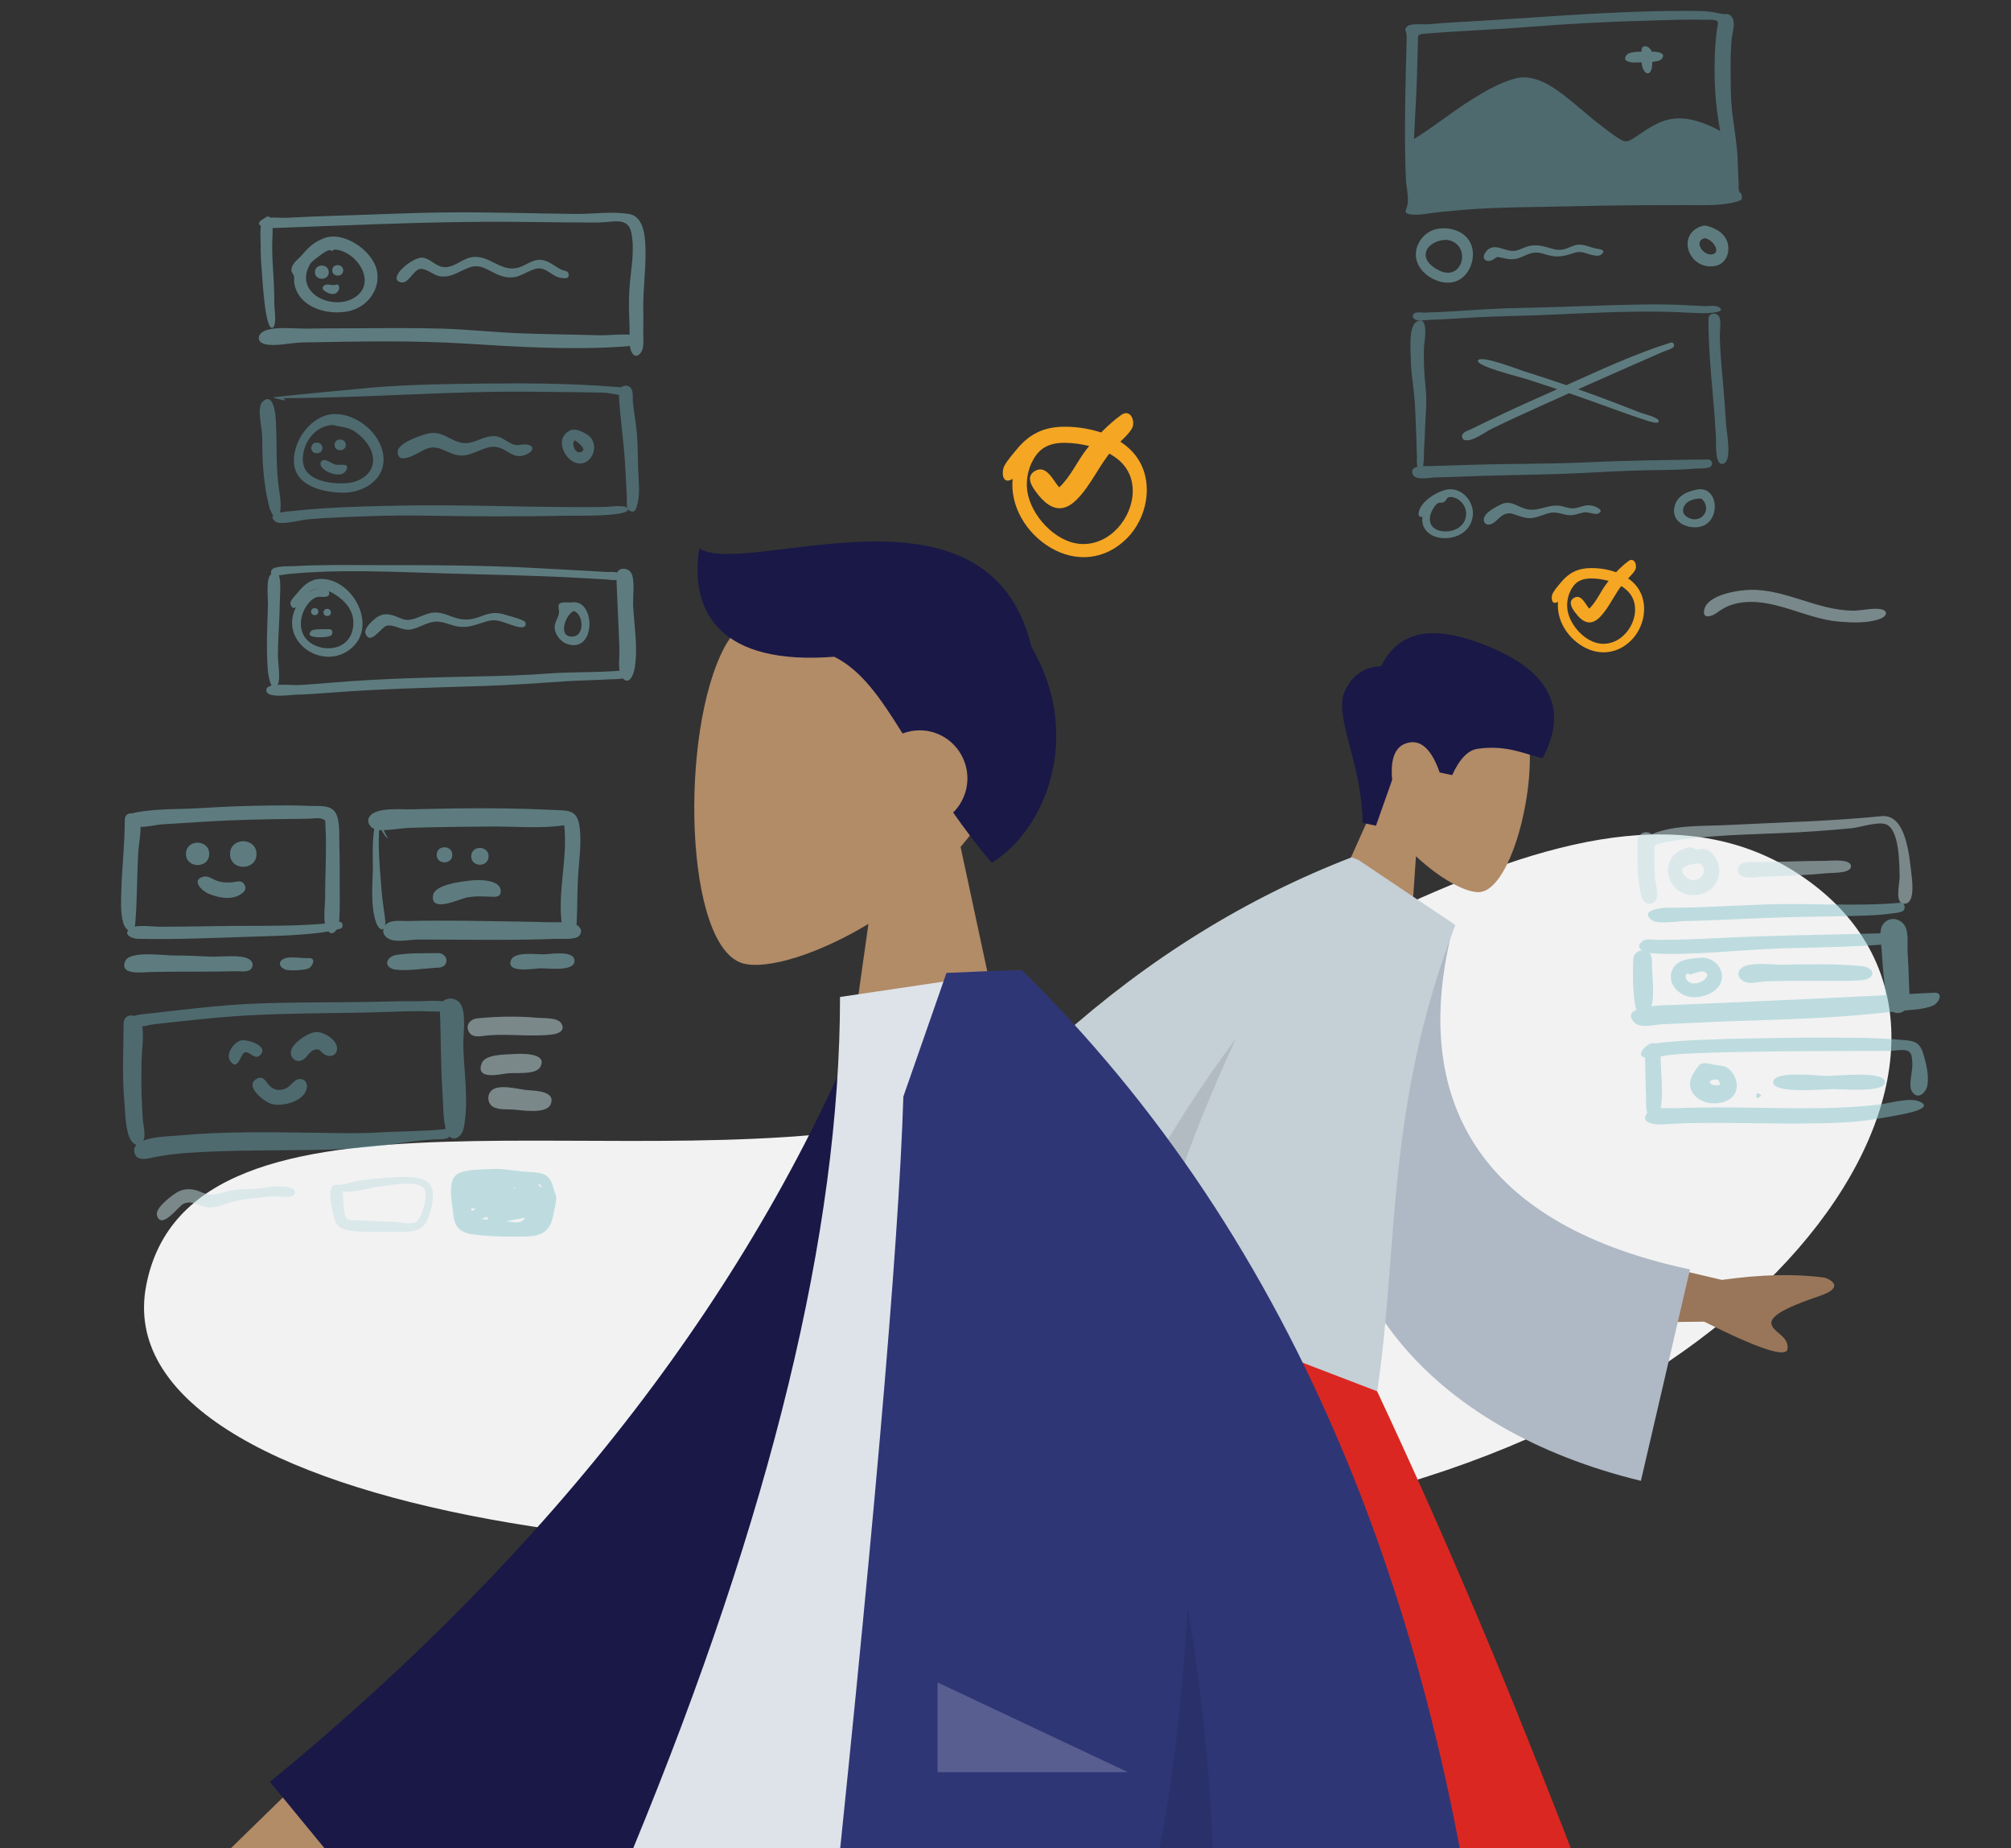 <?xml version="1.0" encoding="UTF-8"?>
<svg width="740px" height="680px" viewBox="0 0 740 680" version="1.1" xmlns="http://www.w3.org/2000/svg" xmlns:xlink="http://www.w3.org/1999/xlink">
    <rect x="0" y="0" width="740" height="680" fill="#333333" stroke="none"/>
    <!-- Generator: Sketch 62 (91390) - https://sketch.com -->
    <title>Scene/Whiteboard</title>
    <desc>Created with Sketch.</desc>
    <g id="Scene/Whiteboard" stroke="none" stroke-width="1" fill="none" fill-rule="evenodd">
        <path d="M53.811,472.875 C70.118,388.901 235.118,436.74 343.29,410.779 C451.462,384.819 579.439,263.915 664.137,323.14 C748.834,382.364 658.717,525.527 464.458,557.834 C270.198,590.141 37.505,556.848 53.811,472.875 Z" id="Background-Shape" fill="#F2F2F2"></path>
        <g id="Cells" opacity="0.5" transform="translate(95, 78)">
            <path d="M1.908,2.672 C0.335,4.243 0.946,9.824 0.913,11.89 C0.862,15.105 1.063,18.292 1.331,21.496 C1.512,23.642 2.527,44.114 5.353,42.542 C6.946,41.656 5.947,35.733 5.944,33.86 C5.938,29.696 5.764,25.542 5.487,21.386 C5.229,17.529 5.067,13.716 5.215,9.851 C5.251,8.908 6.134,-1.561 1.908,2.672" id="Fill-5" fill="#89C5CC"></path>
            <path d="M70.409,0.149 C56.896,0.256 43.388,0.923 29.881,1.331 C23.381,1.528 16.886,1.778 10.394,2.138 C8.181,2.261 3.436,1.552 1.593,2.731 C-2.499,5.348 4.1,5.96 5.859,5.896 C32.59,4.927 59.329,3.65 86.082,3.59 C99.206,3.561 112.323,3.934 125.448,3.851 C130.465,3.819 136.02,1.657 137.287,7.497 C138.717,14.086 137.074,21.423 136.627,28.045 C136.329,32.465 136.435,36.794 136.634,41.211 C136.762,44.04 136.429,47.228 136.93,50.005 C137.411,52.679 139.333,54.282 141.095,51.287 C142.148,49.497 141.624,45.078 141.694,43.005 C141.788,40.213 141.7,37.421 141.7,34.628 C141.699,27.811 142.661,21.021 142.534,14.206 C142.452,9.811 142.219,1.844 136.676,0.788 C130.572,-0.375 123.069,0.794 116.822,0.723 C101.344,0.546 85.892,0.028 70.409,0.149" id="Fill-7" fill="#89C5CC"></path>
            <path d="M33.174,42.786 C28.078,42.786 22.982,42.817 17.887,42.901 C13.517,42.973 6.647,42.063 2.58,43.626 C-0.205,44.696 -0.944,47.805 2.58,48.633 C6.423,49.536 12.215,48.059 16.236,47.988 C36.4,47.632 56.758,47.168 76.894,48.444 C95.762,49.638 114.993,50.797 133.888,49.536 C135.478,49.43 143.586,49.107 139.886,46.068 C137.728,44.294 128.979,45.46 126.174,45.375 C116.28,45.077 106.376,45.011 96.485,44.636 C86.722,44.265 77.004,43.168 67.238,42.896 C55.893,42.58 44.523,42.786 33.174,42.786" id="Fill-9" fill="#89C5CC"></path>
            <path d="M28.075,13.804 C36.017,14.151 43.875,25.669 35.839,31.235 C28.3,36.459 14.172,30.734 18.364,20.606 C17.761,22.07 19.126,19.015 19.143,18.995 C19.94,18.056 21.371,17.016 22.354,16.276 C23.478,15.428 24.649,14.496 26.005,14.071 C26.895,13.792 26.755,14.841 28.075,13.804 M24.207,9.65 C20.49,11.101 18.794,12.738 16.239,15.701 C14.472,17.751 12.219,18.83 12.238,21.6 C12.243,22.213 13.031,22.887 13.167,23.478 C13.355,24.294 13.137,25.34 13.286,26.207 C14.824,35.156 25.501,38.174 33.317,36.484 C40.125,35.012 45.217,28.477 43.64,21.37 C42.052,14.216 31.444,6.819 24.207,9.65" id="face" fill="#89C5CC"></path>
            <path d="M20.896,22.143 C20.896,25.362 25.982,25.362 25.982,22.143 C25.982,18.96 20.896,18.823 20.896,22.143" id="Fill-13" fill="#89C5CC"></path>
            <path d="M27.258,21.491 C27.258,24.049 31.299,24.049 31.299,21.491 C31.299,18.962 27.258,18.854 27.258,21.491" id="Fill-15" fill="#89C5CC"></path>
            <path d="M28.51,26.767 C27.216,27.264 25.574,26.233 24.512,26.912 C22.631,28.117 24.517,29.206 25.525,29.69 C30.066,31.869 30.873,25.861 28.51,26.767" id="Fill-17" fill="#89C5CC"></path>
            <path d="M97.85,19.632 C97.715,19.689 97.233,19.893 97.85,19.632 M78.078,16.742 C74.679,17.509 71.81,20.683 68.118,20.258 C65.289,19.933 63.373,17.202 60.58,16.806 C57.007,16.298 47.282,24.448 52.395,25.847 C55.378,26.663 57.033,21.212 59.668,20.922 C61.753,20.693 64.588,23.25 66.748,23.614 C70.778,24.293 73.546,22.073 77.084,20.641 C80.928,19.086 83.115,20.487 86.458,22.216 C89.097,23.58 91.583,24.469 94.602,23.906 C97.436,23.378 100.997,20.463 103.849,20.762 C106.643,21.055 108.637,23.971 111.511,24.242 C112.696,24.353 114.46,24.757 114.261,22.928 C114.101,21.465 112.468,21.713 111.446,21.18 C108.818,19.812 106.36,17.388 103.189,17.595 C100.803,17.751 98.631,19.427 96.433,20.229 C89.233,22.855 85.185,15.148 78.078,16.742" id="Fill-19" fill="#89C5CC"></path>
            <path d="M84.092,63.111 C70.204,63.239 56.268,63.445 42.419,64.558 C39.135,64.822 5.608,67.988 5.672,68.216 C5.789,68.637 10.102,69.282 10.075,69.381 C9.784,68.661 9.12,68.362 8.082,68.487 C39.879,68.487 71.576,65.64 103.416,66.152 C111.416,66.28 119.446,66.227 127.441,66.479 C129.436,66.542 134.382,67.972 135.949,67.071 C140.063,64.706 132.589,64.433 131.352,64.333 C115.683,63.08 99.805,62.954 84.092,63.111" id="Fill-21" fill="#69A1AC"></path>
            <path d="M1.556,69.859 C-0.521,71.941 1.391,79.43 1.473,82.245 C1.591,86.314 1.494,90.412 1.851,94.471 C2.259,99.107 2.891,104.047 4.107,108.545 C4.777,111.023 7.129,114.961 8.061,110.458 C8.726,107.242 7.716,102.976 7.364,99.7 C6.894,95.317 6.78,90.992 6.763,86.587 C6.747,82.75 6.673,78.896 6.358,75.071 C6.195,73.084 5.196,66.238 1.556,69.859" id="Fill-23" fill="#69A1AC"></path>
            <path d="M53.794,107.998 C43.938,108.167 34.061,108.4 24.222,109.015 C20.189,109.268 16.159,109.644 12.142,110.07 C11.322,110.157 2.247,110.525 6.302,113.874 C8.132,115.387 15.661,113.296 18.148,113.078 C22.33,112.711 26.511,112.473 30.706,112.296 C40.424,111.883 50.172,111.519 59.9,111.687 C77.667,111.996 95.319,112.133 113.09,111.737 C115.615,111.681 135.396,112.209 136.068,109.583 C136.609,107.466 129.535,108.437 128.245,108.475 C123.514,108.617 118.782,108.584 114.049,108.56 C93.997,108.457 73.83,107.659 53.794,107.998" id="Fill-25" fill="#69A1AC"></path>
            <path d="M132.719,66.347 C133.032,75.122 134.526,83.887 135.004,92.689 C135.222,96.712 135.479,100.732 135.676,104.757 C135.74,106.055 135.217,109.184 136.752,109.931 C138.858,110.955 139.142,108.891 139.536,107.495 C140.675,103.462 139.904,98.223 139.801,94.081 C139.701,90.07 139.694,86.051 139.398,82.047 C139.095,77.956 138.272,73.943 137.889,69.867 C137.728,68.143 138.293,65.274 136.463,64.204 C134.881,63.279 132.65,64.445 132.719,66.347" id="Fill-27" fill="#69A1AC"></path>
            <path d="M35.845,80.944 C35.882,80.973 35.919,81.002 35.957,81.031 C35.919,81.002 35.882,80.973 35.845,80.944 M27.469,78.344 C30.592,79.236 33.157,78.904 36.141,81.177 C38.614,83.062 41.151,85.821 41.971,88.869 C43.867,95.911 37.441,99.771 31.418,99.847 C25.248,99.924 16.115,98.493 16.431,90.585 C16.674,84.509 21.111,78.58 27.469,78.344 M27.689,74.364 C19.59,74.767 13.057,83.863 13.127,91.518 C13.212,100.797 23.725,103.188 31.194,103.252 C39.623,103.324 48.028,97.504 45.77,88.025 C43.96,80.431 35.477,73.959 27.689,74.364" id="face" fill="#69A1AC"></path>
            <path d="M19.542,86.822 C19.542,89.41 23.63,89.41 23.63,86.822 C23.63,84.265 19.542,84.155 19.542,86.822" id="Fill-31" fill="#69A1AC"></path>
            <path d="M28.117,85.687 C28.117,88.295 32.238,88.295 32.238,85.687 C32.238,83.109 28.117,82.998 28.117,85.687" id="Fill-33" fill="#69A1AC"></path>
            <path d="M23.39,91.589 C20.729,94.245 30.076,98.902 32.281,95.207 C34.092,92.171 30.149,93.178 28.752,93.014 C27.233,92.835 24.629,90.352 23.39,91.589" id="Fill-35" fill="#69A1AC"></path>
            <path d="M98.124,85.74 C97.868,85.848 97.868,85.848 98.124,85.74 M63.022,81.416 C60.328,81.921 51.486,84.904 51.367,88.1 C51.148,93.91 59.808,87.959 61.688,87.195 C66.796,85.119 69.48,89.354 74.612,89.577 C79.068,89.771 83.166,85.957 87.364,86.408 C91.763,86.881 93.879,91.56 98.956,89.076 C101.643,87.762 101.575,85.735 98.559,85.544 C96.737,85.429 95.484,86.182 93.584,85.398 C90.612,84.172 89.415,82.176 85.859,82.493 C83.175,82.733 80.75,84.245 78.13,84.831 C72.132,86.171 68.805,80.332 63.022,81.416" id="Fill-37" fill="#69A1AC"></path>
            <path d="M118.818,88.263 C118.632,88.341 118.632,88.341 118.818,88.263 M119.497,85.844 C119.527,85.857 119.73,86.139 119.497,85.844 M116.409,83.997 C116.293,84.087 116.293,84.087 116.409,83.997 M116.476,83.974 C117.075,84.333 121.89,87.625 118.393,88.401 C116.617,88.794 115.148,85.222 116.476,83.974 M114.882,80.327 C107.169,83.844 115.469,96.429 121.522,91.315 C124.069,89.164 124.404,84.815 121.926,82.573 C120.442,81.23 116.897,79.406 114.882,80.327" id="point" fill="#69A1AC"></path>
            <path d="M42.477,129.921 C32.852,129.924 23.143,129.722 13.531,130.292 C11.914,130.388 5.752,130.08 4.918,131.771 C3.394,134.864 9.734,133.329 10.655,133.236 C29.793,131.32 49.784,132.423 68.985,132.969 C84.689,133.415 100.308,133.692 115.993,134.502 C120.116,134.714 124.235,134.949 128.355,135.198 C129.698,135.279 133.078,136.169 133.361,134.024 C133.623,132.039 129.407,132.487 128.354,132.432 C119.979,131.991 111.61,131.529 103.237,131.058 C83.085,129.922 62.661,129.917 42.477,129.921" id="Fill-41" fill="#89C5CC"></path>
            <path d="M4.609,133.36 C2.812,135.147 3.654,141.971 3.604,144.226 C3.516,148.171 3.33,152.113 3.247,156.056 C3.16,160.178 3.281,164.319 3.524,168.435 C3.626,170.163 5.045,178.515 7.278,173.735 C8.276,171.599 7.254,165.65 7.269,163.23 C7.297,158.826 7.534,154.44 7.753,150.041 C7.942,146.26 7.949,142.475 8.114,138.693 C8.166,137.487 8.309,129.649 4.609,133.36" id="Fill-43" fill="#89C5CC"></path>
            <path d="M134.98,168.595 C125.613,169.555 116.096,169.102 106.694,169.811 C98.591,170.422 90.495,170.672 82.371,170.844 C63.975,171.232 45.547,171.611 27.204,173.144 C23.024,173.493 18.849,173.863 14.657,174.051 C12.561,174.144 3.764,173.19 3.109,175.4 C1.994,179.164 11.4,177.674 13.429,177.615 C17.891,177.487 22.332,177.164 26.781,176.825 C45.485,175.4 64.259,174.974 83.003,174.382 C93.196,174.06 103.319,173.314 113.49,172.636 C118.56,172.298 123.643,172.287 128.712,171.959 C130.039,171.873 134.734,172.042 135.688,170.975 C136.343,170.242 136.509,168.453 134.98,168.595" id="Fill-45" fill="#89C5CC"></path>
            <path d="M131.805,134 C132.126,142.983 132.634,151.958 132.937,160.94 C133.028,163.641 132.212,168.482 133.716,170.864 C136.135,174.695 138.023,170.641 138.466,168.254 C139.863,160.721 138.361,152.4 137.97,144.82 C137.822,141.929 138.719,135.493 137.322,132.905 C135.991,130.44 131.686,130.687 131.805,134" id="Fill-47" fill="#89C5CC"></path>
            <path d="M116.079,146.793 C119.668,147.766 120.192,155.567 116.143,156.145 C110.116,157.003 112.752,148.402 116.079,146.793 M115.074,143.691 C113.979,143.657 111.453,143.355 110.778,144.246 C110.214,144.992 110.784,146.565 110.718,147.275 C110.481,149.813 108.417,151.279 109.34,154.276 C109.966,156.31 111.643,158.221 113.687,158.927 C124.472,162.655 124.341,141.816 115.074,143.691" id="hola-:)" fill="#89C5CC"></path>
            <path d="M17.702,145.091 C17.675,145.125 17.648,145.159 17.622,145.194 C17.648,145.159 17.675,145.125 17.702,145.091 M26.173,140.584 C26.131,140.223 26.088,139.862 26.046,139.501 C31.894,142.261 36.547,147.396 34.605,154.288 C33.124,159.546 27.771,161.411 22.784,160.113 C17.264,158.675 14.626,154.125 16.114,148.538 C16.801,145.96 18.909,142.496 21.635,141.667 C22.904,141.281 25.71,142.265 26.173,140.584 M22.753,138.401 C21.274,138.501 19.834,139.117 18.627,139.96 C19.757,139.004 21.263,138.435 22.753,138.401 M22.796,135.005 C19.142,135.117 16.747,137.329 14.58,139.985 C13.9,140.819 11.6,143.03 11.885,144.153 C12.11,145.042 12.699,146.34 13.94,145.35 C7.442,158.3 24.228,169.346 34.475,160.34 C44.038,151.936 34.55,134.611 22.796,135.005" id="Fill-51" fill="#89C5CC"></path>
            <path d="M19.476,147.035 C19.476,148.759 22.153,148.759 22.153,147.035 C22.153,145.31 19.476,145.31 19.476,147.035" id="Fill-53" fill="#89C5CC"></path>
            <path d="M24.044,147.329 C24.044,149.081 26.764,149.081 26.764,147.329 C26.764,145.576 24.044,145.576 24.044,147.329" id="Fill-55" fill="#89C5CC"></path>
            <path d="M26.117,153.484 C24.845,153.587 20.186,153.154 19.369,154.269 C18.002,156.132 20.183,156.197 21.254,156.398 C22.219,156.579 26.413,156.477 27.004,155.62 C27.526,154.863 27.404,153.374 26.117,153.484" id="Fill-57" fill="#89C5CC"></path>
            <path d="M82.241,148.653 C82.022,148.743 82.022,148.743 82.241,148.653 M64.64,147.366 C61.773,147.577 59.344,149.226 56.602,149.884 C53.676,150.587 52.409,149.295 49.748,148.449 C46.98,147.569 45.011,147.917 42.786,149.807 C41.526,150.878 38.76,153.344 39.548,155.247 C41.352,159.602 45.436,152.516 47.357,152.186 C50.353,151.672 53.019,154.292 56.475,153.543 C59.606,152.864 62.384,150.714 65.654,150.691 C68.389,150.671 70.966,152.168 73.666,152.53 C77.788,153.083 80.494,151.619 84.304,150.533 C87.608,149.591 89.924,150.833 93.032,151.878 C94.452,152.355 99.191,154.091 98.319,150.943 C98.072,150.054 91.827,148.464 90.859,148.158 C87.445,147.08 85.283,147.5 82.03,148.74 C79.318,149.775 77.036,150.279 74.128,149.709 C70.924,149.082 68.01,147.11 64.64,147.366" id="Fill-59" fill="#89C5CC"></path>
        </g>
        <path d="M644.139,217.006 C639.736,217.091 628.863,218.692 627.247,223.901 C626.02,227.854 629.665,226.986 631.618,225.548 C634.261,223.602 636.578,222.438 639.853,221.846 C652.326,219.59 664.311,227.681 676.665,228.704 C681.345,229.092 686.992,229.344 691.46,227.829 C694.642,226.749 695.057,224.396 691.426,224.038 C688.341,223.733 684.927,224.693 681.764,224.666 C668.675,224.554 657.04,216.76 644.139,217.006" id="Fill-79" fill="#C1DEE2" opacity="0.5"></path>
        <g id="Cards" opacity="0.5" transform="translate(44, 296)">
            <path d="M55.509,0.362 C47.085,0.456 38.665,0.767 30.257,1.299 C22.262,1.806 13.587,1.421 5.722,2.971 C3.488,3.411 0.471,5.446 3.441,7.685 C5.528,9.259 13.165,7.449 15.657,7.296 C24.836,6.731 34.02,6.056 43.212,5.731 C51.914,5.423 60.615,5.315 69.322,5.228 C70.651,5.215 72.857,4.789 74.181,5.175 C76.083,5.729 75.632,5.88 75.774,8.294 C76.032,12.668 75.961,17.058 75.874,21.436 C75.79,25.673 75.634,29.909 75.649,34.148 C75.659,37.172 74.693,43.181 76.21,45.808 C78.394,49.588 80.66,45.482 80.823,42.97 C81.136,38.165 80.996,33.302 80.997,28.491 C80.998,23.976 81.031,19.46 80.872,14.947 C80.756,11.687 81.222,5.996 79.466,3.032 C77.677,0.013 73.371,0.664 70.228,0.52 C65.326,0.295 60.415,0.311 55.509,0.362" id="Fill-173" fill="#89C5CC"></path>
            <path d="M1.91,5.81 C1.919,14.295 0.937,22.722 0.662,31.197 C0.536,35.093 0.28,39.371 1.266,43.196 C2.261,47.058 5.421,47.895 5.785,43.583 C6.522,34.853 6.341,25.8 6.915,17 C7.118,13.892 8.437,8.198 7.206,5.289 C6.122,2.726 1.905,2.234 1.91,5.81" id="Fill-171" fill="#89C5CC"></path>
            <path d="M80.906,43.208 C66.276,45.144 50.982,44.438 36.247,44.743 C29.178,44.889 22.111,44.898 15.041,44.972 C12.573,44.997 6.307,44.059 4.173,45.446 C0.775,47.654 4.461,49.358 6.711,49.407 C20.663,49.712 34.771,49.071 48.72,48.613 C54.987,48.407 61.275,48.307 67.526,47.774 C71.374,47.446 75.579,47.128 79.316,46.094 C80.112,45.874 81.846,45.919 82.024,44.834 C82.134,44.162 81.935,43.066 80.906,43.208" id="Fill-175" fill="#89C5CC"></path>
            <path d="M20.07,55.54 C16.004,55.564 3.751,53.675 2.067,57.64 C-0.178,62.928 8.58,61.694 10.935,61.633 C16.285,61.496 21.63,61.481 26.981,61.484 C32.231,61.486 37.481,61.452 42.73,61.327 C44.251,61.291 47.791,61.922 48.666,60.091 C49.331,58.699 48.805,57.601 47.579,56.864 C44.628,55.091 36.963,56.119 33.509,55.96 C29.036,55.754 24.548,55.54 20.07,55.54" id="Fill-177" fill="#89C5CC"></path>
            <path d="M69.537,56.519 C67.213,56.657 62.513,55.699 60.431,56.763 C58.065,57.972 58.899,59.864 60.941,60.696 C62.356,61.272 68.159,60.97 69.537,60.303 C70.973,59.607 72.597,56.331 69.537,56.519" id="Fill-179" fill="#89C5CC"></path>
            <path d="M95.013,6.643 C92.531,7.324 93.284,21.414 93.22,23.647 C93.045,29.767 92.357,37.464 94.39,43.358 C95.687,47.115 98.178,46.605 97.753,42.65 C97.381,39.178 96.741,35.746 96.464,32.252 C95.839,24.345 94.987,15.911 95.578,7.997 C95.83,8.457 98.184,12.722 98.738,12.404 C98.571,12.503 96.023,6.377 95.013,6.643" id="Fill-181" fill="#89C5CC"></path>
            <path d="M122.93,1.453 C117.907,1.528 112.885,1.617 107.864,1.756 C103.871,1.867 97.598,1.211 93.937,2.891 C89.577,4.89 91.645,9.345 95.74,9.439 C99.363,9.523 103.226,8.706 106.881,8.581 C116.754,8.243 126.645,8.171 136.522,8.086 C145.456,8.009 154.769,8.962 163.624,7.62 C164.937,19.283 161.385,30.995 162.593,42.792 C162.78,44.623 162.696,47.21 165.028,47.627 C167.971,48.154 168.092,45.239 168.203,43.152 C168.522,37.193 168.349,31.229 168.786,25.262 C169.19,19.732 169.986,14.081 169.313,8.542 C168.486,1.727 165.22,2.273 159.447,1.99 C147.254,1.392 135.137,1.274 122.93,1.453" id="Fill-183" fill="#89C5CC"></path>
            <path d="M106.098,42.866 C103.538,42.931 99.288,42.142 97.648,44.596 C95.942,47.15 97.966,49.377 100.447,49.901 C103.384,50.521 107.213,49.671 110.261,49.662 C113.435,49.652 116.61,49.688 119.784,49.7 C133.392,49.753 147.058,49.959 160.657,49.397 C162.556,49.318 167.946,49.955 169.26,48.134 C170.426,46.518 169.61,45.069 168.074,44.246 C165.554,42.895 160.378,43.409 157.575,43.302 C154.113,43.17 150.646,43.127 147.183,43.073 C133.511,42.862 119.768,42.528 106.098,42.866" id="Fill-185" fill="#89C5CC"></path>
            <path d="M117.609,54.67 C112.517,54.757 107.083,54.534 102.041,55.306 C97.608,55.985 97.062,60.271 101.834,60.772 C106.22,61.233 111.537,60.372 115.944,60.089 C117.509,59.988 119.329,60.131 120.079,58.401 C120.862,56.593 119.365,54.859 117.609,54.67" id="Fill-187" fill="#89C5CC"></path>
            <path d="M156.108,55.12 C153.39,55.188 145.451,54.019 144.104,57.124 C141.863,62.292 152.611,60.329 154.673,60.253 C157.272,60.157 167.4,61.675 167.402,57.538 C167.404,53.481 158.597,55.059 156.108,55.12" id="Fill-189" fill="#89C5CC"></path>
            <path d="M1.47,80.804 C1.477,90.207 0.891,99.697 1.749,109.076 C2.104,112.955 2.043,120.386 4.29,123.674 C5.885,126.008 8.097,125.845 8.968,123.042 C9.55,121.168 8.619,117.421 8.515,115.416 C8.415,113.493 8.298,111.57 8.209,109.646 C7.98,104.688 7.999,99.739 8.067,94.779 C8.125,90.524 9.149,84.895 8.184,80.804 C7.283,76.991 1.47,76.099 1.47,80.804" id="Fill-191" fill="#69A1AC"></path>
            <path d="M95.967,72.532 C79.654,72.941 63.304,72.576 47.006,73.383 C38.968,73.781 30.961,74.656 22.963,75.527 C19.034,75.956 15.107,76.398 11.185,76.881 C10.001,77.027 0.166,77.408 3.865,81.148 C5.48,82.782 10.621,81.076 12.654,80.835 C16.593,80.37 20.539,79.965 24.482,79.548 C31.987,78.754 39.5,78.002 47.037,77.585 C64.786,76.601 82.609,76.896 100.375,76.241 C105.181,76.064 109.973,75.937 114.781,76.126 C116.044,76.176 125.321,76.647 121.293,73.221 C119.388,71.6 112.207,72.436 109.827,72.387 C105.207,72.292 100.585,72.416 95.967,72.532" id="Fill-193" fill="#69A1AC"></path>
            <path d="M117.846,75.344 C117.638,70.773 123.865,70.081 125.711,73.781 C127.576,77.518 126.364,84.934 126.485,89.078 C126.764,98.672 128.543,109.413 126.664,118.902 C126.01,122.202 123.227,123.936 121.374,122.138 L121.366,122.149 C120.477,123.459 117.193,123.094 115.755,123.192 C111.378,123.49 107.082,123.992 102.743,124.642 C94.099,125.938 85.53,126.734 76.793,126.95 C59.512,127.378 42.159,126.978 24.904,128.162 C21.083,128.425 17.319,128.875 13.56,129.594 C10.875,130.109 5.702,131.869 5.388,127.434 C5.009,122.09 18.418,122.099 22.251,121.742 C38.713,120.211 55.445,120.534 71.957,120.764 C79.941,120.875 87.911,121.119 95.889,120.631 C103.86,120.143 112.101,120.271 120.014,119.414 C120.014,119.414 120.015,119.414 120.016,119.414 C118.994,115.465 119.143,110.523 118.857,106.485 C118.122,96.12 118.319,85.72 117.846,75.344 Z" id="Wireframy-Stuff" fill="#69A1AC"></path>
            <path d="M131.408,78.693 C129.204,78.992 127.366,80.879 128.35,83.271 C129.589,86.283 133.28,85.106 135.718,84.915 C143.468,84.308 151.56,85.521 159.217,84.606 C161.308,84.356 164.341,83.217 162.464,80.407 C161.053,78.296 155.911,78.666 153.725,78.464 C146.25,77.772 138.873,77.957 131.408,78.693" id="Fill-199" fill="#C1DEE2"></path>
            <path d="M144.488,91.834 C141.483,92.036 134.486,91.877 133.219,95.297 C130.947,101.432 139.846,99.27 142.556,98.921 C145.704,98.516 153.124,99.601 154.8,96.549 C157.796,91.091 147.124,91.652 144.488,91.834" id="Fill-201" fill="#C1DEE2"></path>
            <path d="M136.759,105.298 C135.333,106.724 135.331,109.271 136.759,110.698 C138.507,112.445 142.317,112.082 144.614,112.209 C147.818,112.388 157.021,114.083 158.612,110.31 C160.759,105.219 152.425,105.326 149.684,105.037 C146.516,104.704 139.385,102.671 136.759,105.298" id="Fill-203" fill="#C1DEE2"></path>
            <path d="M24.437,18.159 C24.437,23.632 32.985,23.632 32.985,18.159 C32.985,12.715 24.437,12.632 24.437,18.159" id="Fill-205" fill="#89C5CC"></path>
            <path d="M40.651,18.221 C40.651,24.478 50.388,24.465 50.388,18.221 C50.388,11.986 40.651,11.922 40.651,18.221" id="Fill-207" fill="#89C5CC"></path>
            <path d="M30.842,26.54 C26.11,27.847 30.47,31.858 32.667,32.774 C36.16,34.23 40.927,35.304 44.42,33.12 C45.81,32.251 46.938,31.097 45.92,29.411 C44.834,27.615 43.349,28.414 41.696,28.579 C39.603,28.79 37.911,28.757 35.89,28.086 C34.381,27.585 32.488,26.087 30.842,26.54" id="Fill-209" fill="#89C5CC"></path>
            <path d="M116.69,18.505 C116.69,22.207 122.438,22.207 122.438,18.505 C122.438,14.803 116.69,14.803 116.69,18.505" id="Fill-211" fill="#89C5CC"></path>
            <path d="M129.402,19.062 C129.402,23.175 135.788,23.176 135.788,19.062 C135.788,14.949 129.402,14.95 129.402,19.062" id="Fill-213" fill="#89C5CC"></path>
            <path d="M128.929,27.988 C125.575,28.421 115.873,29.404 115.33,33.539 C114.493,39.918 125.123,34.755 127.549,34.254 C130.64,33.616 133.399,33.783 136.484,33.907 C138.178,33.974 140.431,34.249 140.253,31.669 C139.962,27.432 131.861,27.613 128.929,27.988" id="Fill-215" fill="#89C5CC"></path>
            <path d="M44.592,86.815 C42.16,87.463 38.98,91.666 40.653,94.239 C43.396,98.458 44.605,91.98 45.753,91.357 C47.842,90.222 49.537,94.368 51.72,92.193 C55.164,88.761 46.76,86.234 44.592,86.815" id="Fill-217" fill="#69A1AC"></path>
            <path d="M72.45,83.696 C69.567,83.722 63.48,87.805 63.049,90.818 C62.793,92.61 63.98,94.33 65.911,94.354 C68.54,94.386 69.375,90.968 71.654,90.253 C74.112,89.482 73.747,91.258 75.87,92.178 C77.424,92.852 79.367,92.57 79.907,90.66 C80.925,87.057 75.413,83.639 72.45,83.696" id="eye" fill="#69A1AC"></path>
            <path d="M50.38,100.954 C45.768,103.656 53.356,109.449 55.987,110.174 C59.958,111.267 67.951,109.226 68.893,104.375 C69.267,102.444 68.059,100.695 65.929,101.041 C64.174,101.326 63.049,103.527 61.424,104.315 C59.23,105.378 57.28,105.306 55.417,103.705 C53.898,102.4 53.085,99.376 50.38,100.954" id="Fill-221" fill="#69A1AC"></path>
            <path d="M53.722,140.885 C49.602,141.764 45.413,141.174 41.273,142.001 C37.051,142.843 34.528,144.438 30.606,142.831 C30.421,142.753 30.237,142.676 30.053,142.598 C27.017,141.29 23.835,140.903 20.658,142.987 C18.777,144.22 13.068,148.486 13.756,151.089 C15.247,156.732 21.671,147.883 23.309,147.021 C26.433,145.376 28.574,147.477 31.79,148.07 C35.642,148.78 38.741,146.745 42.37,145.934 C46.613,144.986 51.387,144.656 55.705,144.148 C57.41,143.948 63.871,145.297 64.454,143.174 C65.456,139.528 55.342,140.542 53.722,140.885" id="Fill-223" fill="#C1DEE2"></path>
            <path d="M83.449,152.25 C83.719,152.454 83.503,152.29 83.449,152.25 M94.989,140.665 C98.517,140.307 109.802,137.787 112.12,141.432 C113.629,143.806 111.234,152.569 108.949,153.702 C107.123,154.607 102.869,153.606 100.865,153.535 C97.136,153.404 93.4,153.346 89.675,153.113 C88.426,153.035 84.407,153.265 83.428,152.159 C82.272,150.854 82.323,143.895 82.051,142.169 C85.294,143.219 91.598,141.009 94.989,140.665 M102.521,137.091 C98.004,137.287 93.487,137.627 89.003,138.232 C86.504,138.57 83.971,139.468 81.663,139.894 C80.919,140.031 79.711,139.65 78.799,140.091 C76.132,141.379 78.467,150.089 79.11,152.415 C80.098,155.99 82.583,156.569 86.066,156.905 C90.653,157.35 95.334,157.21 99.936,157.154 C104.371,157.099 110.352,158.082 112.841,153.632 C114.45,150.754 116.175,144.053 114.8,140.846 C112.991,136.626 106.236,136.935 102.521,137.091" id="Fill-225" fill="#C1DEE2"></path>
            <path d="M153.111,154.644 C152.869,154.954 152.869,154.954 153.111,154.644 M154.101,153.45 C154.026,153.564 153.679,153.93 154.101,153.45 M143.327,153.123 C145.319,152.748 147.311,152.377 149.304,152.013 C147.416,154.656 145.428,153.564 142.203,153.334 C142.578,153.263 142.953,153.193 143.327,153.123 M133.826,152.187 C134.331,152.018 134.836,151.85 135.341,151.681 C135.325,152.065 135.408,152.425 135.588,152.76 C134.724,152.667 133.861,152.566 132.998,152.46 C133.274,152.369 133.551,152.278 133.826,152.187 M129.424,148.936 C129.395,148.243 130.438,148.719 131.036,148.672 C129.884,149.686 129.346,149.775 129.424,148.936 M145.169,141.072 C145.321,140.878 145.522,140.888 145.772,141.101 C145.499,141.193 144.449,141.638 145.169,141.072 M155.38,139.871 C155.407,139.871 155.974,140.636 155.38,139.871 M155.094,139.62 C155.242,139.734 155.242,139.734 155.094,139.62 M153.819,139.472 C155.907,139.824 155.748,142.274 153.819,139.472 M129.291,139.305 C128.866,139.657 129.012,139.315 129.291,139.305 M137.275,134.088 C133.73,134.294 127.224,134.087 124.264,135.975 C120.401,138.44 122.434,146.926 122.779,150.646 C123.29,156.144 125.877,157.71 131.056,158.287 C137.236,158.976 143.585,159.104 149.797,158.941 C155.391,158.794 158.577,156.87 159.602,150.98 C159.916,149.178 160.712,146.39 160.687,144.663 C160.67,143.466 160.073,142.92 159.847,141.902 C158.563,136.105 156.414,135.418 150.473,135.165 C146.1,134.979 141.566,133.863 137.275,134.088" id="quare" fill="#89C5CC"></path>
        </g>
        <g id="Checkmark!" opacity="0.5" transform="translate(358, 454)" fill="#89C5CC">
            <path d="M25.7,9.376 C35.206,10.756 45.094,15.227 45.011,26.292 C44.941,35.595 37.138,45.496 27.119,44.94 C18.102,44.441 9.612,34.58 8.483,26.13 C7.898,21.752 8.993,17.039 11.568,13.437 C14.942,8.719 20.296,8.726 25.7,9.376 M21.209,3.362 C14.334,3.399 9.304,5.886 5.049,11.136 C3.523,13.018 1.748,15.044 0.586,17.177 C-0.499,19.169 -0.309,24.234 3.415,21.859 C2.498,31.665 8.229,41.182 16.467,46.206 C25.422,51.669 35.544,50.604 42.997,42.948 C49.819,35.94 52.22,24.103 47.229,15.436 C42.241,6.774 30.683,3.269 21.209,3.362" id="Fill-292"></path>
            <path d="M41.826,0.734 C37.424,3.96 33.405,8.208 30.067,12.517 C26.804,16.728 24.647,21.987 20.727,25.66 C18.748,23.504 16.429,17.681 12.48,19.991 C9.203,21.908 11.313,25.205 12.909,27.369 C17.03,32.958 21.606,35.208 26.891,29.685 C31.691,24.67 34.417,17.98 38.905,12.677 C40.873,10.349 43.915,8.04 45.482,5.47 C46.903,3.141 45.146,-1.706 41.826,0.734" id="Fill-294"></path>
        </g>
        <g id="List" opacity="0.5" transform="translate(600, 300)">
            <path d="M2.586,9.268 C2.583,14.946 2.296,20.742 3.343,26.352 C3.66,28.051 3.909,31.304 5.701,32.185 C7.501,33.07 9.246,32.076 9.693,30.231 C10.215,28.085 9.071,24.872 8.955,22.619 C8.796,19.54 8.785,16.458 8.784,13.376 C8.783,11.15 9.515,7.569 6.887,6.424 C4.934,5.572 2.586,7.156 2.586,9.268" id="Fill-253" fill="#C1DEE2"></path>
            <path d="M92.353,0.287 C73.541,2.175 54.457,2.568 35.576,3.553 C26.849,4.008 16.301,3.427 8.079,6.805 C6.552,7.433 1.084,10.925 5.523,12.347 C6.907,12.79 8.313,11.299 9.449,10.8 C11.341,9.969 13.532,9.712 15.55,9.387 C32.706,6.632 50.651,7.112 67.984,5.824 C72.425,5.494 76.868,5.155 81.301,4.719 C84.467,4.407 91.122,2.125 94.044,3.292 C99.038,5.287 98.921,18.247 99.019,22.704 C99.071,25.009 96.833,33.283 101.281,32.444 C104.84,31.773 103.551,23.177 103.274,20.826 C102.546,14.662 101.304,-0.62 92.353,0.287" id="Fill-255" fill="#C1DEE2"></path>
            <path d="M99.291,32.145 C82.95,33.621 66.233,32.173 49.824,32.753 C41.224,33.058 32.632,33.543 24.03,33.827 C20.31,33.95 16.586,33.955 12.864,33.982 C11.084,33.994 2.983,35.073 7.994,38.602 C10.213,40.165 17.285,38.906 19.831,38.876 C23.656,38.831 27.478,38.672 31.3,38.522 C40.152,38.176 48.999,37.696 57.856,37.457 C66.328,37.227 74.805,37.178 83.277,36.949 C87.492,36.834 91.765,36.705 95.943,36.09 C96.886,35.951 99.948,35.84 100.603,34.789 C101.222,33.795 100.787,32.001 99.291,32.145" id="Fill-257" fill="#89C5CC"></path>
            <path d="M18.979,19.877 C18.891,20.085 18.891,20.085 18.979,19.877 M26.055,17.726 C26.313,17.835 26.313,17.835 26.055,17.726 M25.724,17.666 C29.537,21.553 23.673,26.193 20.1,22.4 C16.309,18.373 23.269,17.679 25.724,17.666 M21.679,11.786 C8.544,14.123 13.194,31.629 25.463,29.099 C30.849,27.989 33.929,22.563 32.075,17.351 C31.351,15.314 29.772,13.079 27.574,12.438 C26.478,12.118 25.508,12.621 24.464,12.503 C23.468,12.391 22.915,11.563 21.679,11.786" id="Fill-259" fill="#C1DEE2"></path>
            <path d="M71.95,16.713 C64.029,16.738 56.107,17.074 48.187,17.225 C45.758,17.27 39.514,16.183 39.505,20.013 C39.494,24.105 46.449,22.594 48.763,22.539 C56.619,22.351 64.495,22.007 72.319,21.259 C74.295,21.07 81.138,21.396 81.131,18.708 C81.123,15.86 73.546,16.713 71.95,16.713" id="Fill-261" fill="#C1DEE2"></path>
            <path d="M90.869,43.421 C71.279,43.947 51.718,44.13 32.143,45.133 C24.822,45.508 17.51,45.787 10.178,45.787 C8.766,45.787 5.922,45.24 4.593,46.129 C0.986,48.541 5.093,50.612 7.444,50.742 C23.525,51.634 39.838,49.413 55.909,48.912 C65.317,48.619 74.728,48.532 84.131,48.053 C86.696,47.922 89.262,47.771 91.823,47.572 C93.296,47.458 97.191,47.771 98.381,46.909 C103.579,43.147 92.621,43.374 90.869,43.421" id="Fill-263" fill="#89C5CC"></path>
            <path d="M0.986,53 C0.801,58.079 0.782,63.07 1.447,68.121 C1.708,70.108 1.828,72.364 4.158,72.869 C6.274,73.327 7.347,71.727 7.785,69.953 C8.855,65.62 7.914,59.384 7.901,54.882 C7.896,52.657 7.893,50.166 5.143,49.663 C3.045,49.279 1.066,50.795 0.986,53" id="Fill-265" fill="#89C5CC"></path>
            <path d="M111.634,65.245 C79.922,66.916 48.252,68.375 16.518,69.716 C14.043,69.821 -5.183,69.612 1.538,76.316 C3.614,78.387 8.963,76.984 11.648,76.853 C15.682,76.655 19.719,76.503 23.754,76.298 C39.75,75.483 55.788,75.264 71.773,74.35 C80.57,73.847 89.346,73.06 98.097,72.036 C102.259,71.549 107.426,71.599 111.324,69.968 C113.33,69.129 115.494,65.04 111.634,65.245" id="Fill-267" fill="#89C5CC"></path>
            <path d="M93.4,39.48 C90.988,41.881 92.228,46.62 92.41,49.589 C92.66,53.674 92.964,57.762 93.474,61.825 C93.806,64.464 93.63,68.571 95.038,70.851 C96.687,73.521 100.317,73.225 101.808,70.646 C103.127,68.365 102.459,63.566 102.425,61.038 C102.378,57.542 102.16,54.041 101.953,50.552 C101.779,47.637 102.44,42.964 100.836,40.469 C99.206,37.933 95.66,37.232 93.4,39.48" id="Fill-269" fill="#89C5CC"></path>
            <path d="M20.917,58.119 C20.634,58.337 20.634,58.337 20.917,58.119 M26.549,57.413 C31.805,58.47 23.307,64.606 20.621,60.395 C20.202,59.737 19.983,58.928 20.657,58.356 C21.271,57.834 21.658,58.758 22.238,58.51 C23.238,58.082 25.482,57.373 26.549,57.413 M25.824,52.375 C22.236,52.659 17.303,52.881 15.527,56.478 C13.141,61.309 17.221,66.04 21.942,66.775 C26.485,67.483 33.267,64.967 33.631,59.669 C33.924,55.397 29.861,52.048 25.824,52.375" id="Fill-271" fill="#89C5CC"></path>
            <path d="M55.781,54.93 C52.066,54.99 44.765,53.892 41.529,55.702 C38.327,57.494 39.755,60.684 42.676,61.447 C44.607,61.951 47.763,61.138 49.773,61.056 C52.418,60.948 55.064,60.925 57.711,60.888 C62.161,60.829 66.609,60.879 71.06,60.879 C75.605,60.879 80.229,61.003 84.766,60.669 C90.508,60.246 90.353,55.947 84.738,55.41 C75.2,54.497 65.35,54.78 55.781,54.93" id="Fill-273" fill="#89C5CC"></path>
            <path d="M46.293,103.08 C46.293,105.122 48.105,103.08 48.092,103.08 C48.105,103.08 46.293,101.037 46.293,103.08" id="Fill-275" fill="#89C5CC"></path>
            <path d="M5.297,86.637 C5.414,92.574 5.491,98.517 5.744,104.45 C5.825,106.326 5.287,109.989 7.561,110.945 C10.092,112.01 10.879,109.356 11.171,107.558 C12.094,101.862 11.189,95.358 11.1,89.594 C11.07,87.659 11.489,84.965 9.291,84 C7.498,83.212 5.261,84.674 5.297,86.637" id="Fill-277" fill="#89C5CC"></path>
            <path d="M102.935,86.73 C103.085,87.084 103.085,87.084 102.935,86.73 M103.147,86.67 C103.269,86.72 103.76,86.927 103.147,86.67 M55.183,81.871 C46.069,82.014 36.948,82.122 27.839,82.512 C23.952,82.679 20.019,82.813 16.145,83.18 C13.401,83.44 6.585,83.547 4.805,85.79 C1.132,90.419 8.92,89.156 10.598,88.78 C13.651,88.096 16.767,87.877 19.886,87.712 C26.653,87.355 33.423,87.164 40.199,87.028 C58.574,86.658 76.962,86.714 95.34,86.632 C97.119,86.624 100.335,85.908 101.978,86.628 C103.625,87.349 103.531,89.123 103.703,91.182 C103.93,93.922 102.123,99.143 103.5,101.448 C105.636,105.023 108.742,101.987 109.217,99.381 C109.873,95.78 108.833,91.456 107.815,88.013 C106.379,83.157 104.385,82.964 99.688,82.584 C94.199,82.141 88.731,81.872 83.224,81.821 C73.879,81.735 64.528,81.726 55.183,81.871" id="Fill-279" fill="#89C5CC"></path>
            <path d="M91.234,106.414 C71.464,108.71 51.132,107.357 31.257,107.438 C26.424,107.458 21.587,107.497 16.758,107.731 C14.208,107.854 8.163,107.151 6.415,109.119 C2.733,113.266 9.367,113.869 11.789,113.698 C16.686,113.35 21.594,113.191 26.504,113.153 C43.796,113.019 61.187,113.826 78.465,112.973 C85.704,112.615 92.781,111.377 99.886,109.993 C101.46,109.687 112.235,107.638 106.091,105.183 C102.46,103.732 95.048,105.969 91.234,106.414" id="Fill-281" fill="#89C5CC"></path>
            <path d="M33.512,98.822 C33.374,98.999 33.374,98.999 33.512,98.822 M33.38,98.791 C33.333,98.918 33.187,99.232 33.38,98.791 M32.133,97.183 C32.161,97.22 32.279,97.371 32.133,97.183 M32.085,97.171 C32.561,97.739 32.881,98.373 33.046,99.072 C28.95,100.182 27.371,96.868 32.085,97.171 M31.825,97.016 C31.827,97.017 32.403,97.259 31.825,97.016 M25.097,92.079 C22.446,95.38 20.257,99.228 23.562,102.998 C26.518,106.37 32.463,106.805 36.214,104.554 C40.077,102.235 39.744,97.352 37.048,94.165 C35.313,92.113 33.907,92.17 31.389,91.835 C29.675,91.607 26.551,90.274 25.097,92.079" id="Fill-284" fill="#89C5CC"></path>
            <path d="M52.5,98.189 C52.5,102.585 71.481,100.693 74.858,100.688 C77.687,100.684 94.79,102.244 93.563,97.72 C92.554,94.003 75.707,95.851 72.119,95.845 C69.018,95.841 52.5,93.712 52.5,98.189" id="Fill-286" fill="#89C5CC"></path>
        </g>
        <g id="Humaaan" transform="translate(446, 507.5) scale(-1, 1) translate(-446, -507.5) translate(187, 171)">
            <g id="Head/Front/Short-2" transform="translate(185.524, 105.5) scale(-1, 1) rotate(12) translate(-185.524, -105.5) translate(76.132, 21.902)">
                <g id="Head" stroke-width="1" transform="translate(86.87, 49.837)" fill="#B28B67">
                    <path d="M61.361,14.684 C70.683,32.049 69.575,76.095 57.527,79.199 C52.723,80.436 42.487,77.404 32.07,71.129 L38.609,117.359 L0,117.359 L13.291,55.447 C5.878,46.752 0.862,36.096 1.7,24.156 C4.116,-10.249 52.039,-2.68 61.361,14.684 Z"></path>
                </g>
                <path d="M97.194,113.03 C92.349,91.486 78.544,76.8 80.652,67.171 C82.058,60.751 85.804,56.759 91.891,55.194 C95.039,42.467 105.192,37.054 122.35,38.954 C148.088,41.805 163.797,52.486 157.013,75.99 C150.777,75.99 143.249,73.737 132.839,77.598 C129.536,78.823 127.174,82.623 125.752,88.997 L121.048,88.997 C116.482,81.433 111.98,78.653 107.543,80.658 C103.105,82.663 102.096,87.533 104.516,95.267 L102.199,113.03 L97.194,113.03 Z" id="Hair" fill="#191847"></path>
            </g>
            <g id="Bottom/Standing/Jogging" transform="translate(276.5, 481) scale(-1, 1) translate(-276.5, -481) translate(35, 289)">
                <polygon id="Leg" fill="#997659" points="209.3 0 328.933 199.595 418.624 368.335 437.942 368.335 287.665 8.17868425e-13"></polygon>
                <g id="Accessories/Shoe/Flat-Sneaker" transform="translate(402.5, 319.732)" fill="#E4E4E4">
                    <path d="M4.793,39.557 C2.671,44.989 1.61,48.998 1.61,51.584 C1.61,54.481 2.094,58.709 3.061,64.268 C6.429,64.268 36.698,64.268 93.868,64.268 C96.228,56.483 94.865,52.28 89.781,51.659 C84.697,51.038 80.474,50.478 77.111,49.977 L34.331,30.945 C33.826,30.72 33.235,30.947 33.01,31.452 C33.007,31.46 33.003,31.468 33,31.477 L30.048,38.623 L30.048,38.623 C25.341,40.814 21.517,41.91 18.574,41.91 C15.97,41.91 12.286,40.767 7.521,38.481 L7.521,38.481 C6.525,38.003 5.331,38.423 4.853,39.419 C4.831,39.464 4.811,39.51 4.793,39.557 Z" id="shoe"></path>
                </g>
                <path d="M393.714,341.315 L430.97,330.068 C414.647,281.372 394.641,227.784 370.953,169.304 C347.264,110.824 321.823,54.39 294.63,4.56650059e-14 L189.407,4.56650059e-14 C219.64,68.8 251.69,131.314 285.559,187.542 C319.428,243.769 355.48,295.027 393.714,341.315 Z" id="Pant" fill="#DB2721"></path>
                <path d="M201.438,4.56650059e-14 C190.147,70.139 168.369,159.75 166.314,162.515 C164.944,164.359 115.618,180.853 18.338,211.998 L22.511,228.999 C138.518,212.295 199.643,199.336 205.888,190.121 C215.255,176.299 262.025,67.101 280.14,4.56650059e-14 L201.438,4.56650059e-14 Z" id="Leg" fill="#B28B67"></path>
                <path d="M52.534,197.303 L59.884,224.683 C146.65,232.278 199.814,226.79 219.375,208.221 C238.936,189.652 261.23,120.245 286.256,-1.82660024e-13 L185.92,-1.82660024e-13 C170.064,98.464 161.199,149.763 159.326,153.897 C157.453,158.03 121.855,172.499 52.534,197.303 Z" id="Pant" fill="#FF4133"></path>
                <g id="Accessories/Shoe/Flat-Sneaker" transform="translate(39.445, 247.431) rotate(80) translate(-39.445, -247.431) translate(-9.66, 215.297)" fill="#E4E4E4">
                    <path d="M4.793,39.557 C2.671,44.989 1.61,48.998 1.61,51.584 C1.61,54.481 2.094,58.709 3.061,64.268 C6.429,64.268 36.698,64.268 93.868,64.268 C96.228,56.483 94.865,52.28 89.781,51.659 C84.697,51.038 80.474,50.478 77.111,49.977 L34.331,30.945 C33.826,30.72 33.235,30.947 33.01,31.452 C33.007,31.46 33.003,31.468 33,31.477 L30.048,38.623 L30.048,38.623 C25.341,40.814 21.517,41.91 18.574,41.91 C15.97,41.91 12.286,40.767 7.521,38.481 L7.521,38.481 C6.525,38.003 5.331,38.423 4.853,39.419 C4.831,39.464 4.811,39.51 4.793,39.557 Z" id="shoe"></path>
                </g>
            </g>
            <g id="Body/Long-Sleeve" transform="translate(246.14, 290.637) scale(-1, 1) rotate(21) translate(-246.14, -290.637) translate(40.227, 140.321)">
                <path d="M109.343,119.689 L144.569,119.822 C105.942,206.689 85.802,252.172 84.148,256.269 C80.425,265.488 88.302,279.529 91.671,287.074 C80.699,291.981 81.868,273.811 68.028,280.246 C55.396,286.119 45.786,296.761 31.191,287.761 C29.397,286.655 27.43,282.489 32.181,279.233 C44.018,271.122 61.075,256.927 63.379,252.254 C66.522,245.883 81.843,201.694 109.343,119.689 L109.343,119.689 Z M408.115,88.928 C400.998,94.857 393.777,101.416 395.045,104.58 C396.313,107.745 402.932,106.567 404.028,111.434 C404.759,114.679 394.017,115.206 371.803,113.016 L320.265,133.435 L308.87,104.997 L372.385,96.339 C385.091,89.276 396.78,84.495 407.452,81.995 C410.455,81.908 415.232,82.999 408.115,88.928 Z" id="Skin" fill="#997659"></path>
                <path d="M198.636,15.55 L226.272,14.975 C238.392,75.564 278.631,110.983 360.011,90.681 L377.867,168.508 C301.608,185.218 231.263,160.276 210.09,77.935 C204.609,56.619 199.806,34.357 198.636,15.55 Z" id="Clothes-Back" fill="#AFB9C5" transform="translate(288.252, 94.195) rotate(5) translate(-288.252, -94.195) "></path>
                <path d="M192.202,0 L192.224,0.026 L234.013,9.59 C234.013,80.701 256.453,126.328 268.297,178.475 L268.652,180.057 L155.792,180.057 C154.202,198.305 153.226,217.062 152.717,236.325 L152.717,236.325 L68.211,236.325 C87.361,134.503 127.779,55.728 189.466,0 L189.466,0 L192.202,0 Z" id="Clothes" fill="#C5CFD6"></path>
                <path d="M173.598,77.582 C170.69,122.342 172.4,156.501 178.73,180.057 L178.73,180.057 L155.792,180.057 C158.872,144.702 164.256,111.252 173.003,79.708 Z" id="Shade" fill-opacity="0.1" fill="#000000"></path>
            </g>
        </g>
        <g id="Group-2" transform="translate(256, 200)">
            <g id="Head" transform="translate(61, 117) scale(-1, 1) translate(-61, -117) translate(0, 11)" fill="#B28B67">
                <path d="M111.327,26.97 C128.16,58.337 126.159,137.904 104.405,143.51 C95.729,145.746 77.247,140.269 58.437,128.934 L70.244,212.444 L0.53,212.444 L24.528,100.605 C11.144,84.898 2.086,65.648 3.599,44.079 C7.961,-18.07 94.494,-4.398 111.327,26.97 Z"></path>
            </g>
            <path d="M8.464,37.932 C24.363,-28.146 113.51,12.952 130.676,1.77 C134.394,25.612 122.559,44.883 81.001,41.626 C71.026,46.623 64.127,56.591 55.88,69.865 C53.923,69.109 51.798,68.694 49.577,68.694 C39.879,68.694 32.017,76.606 32.017,86.366 C32.017,91.291 34.02,95.746 37.25,98.951 C33.112,104.861 28.457,111.05 23.094,117.444 C3.587,105.666 -10.872,71.109 8.436,37.999 Z" id="Hair" fill="#191847" transform="translate(66, 58.5) scale(-1, 1) translate(-66, -58.5) "></path>
        </g>
        <g id="Group" transform="translate(313.5, 614) scale(-1, 1) translate(-313.5, -614) translate(16, 357)">
            <path d="M97.812,264.053 L157.062,264.286 C120.478,382.411 100.728,445.088 97.812,452.316 C91.251,468.578 105.134,493.346 111.071,506.656 C91.735,515.311 93.795,483.259 69.402,494.61 C47.137,504.971 30.201,523.743 4.477,507.868 C1.314,505.916 -2.151,498.567 6.222,492.824 C27.084,478.517 57.146,453.476 61.208,445.234 C66.747,433.994 78.948,373.6 97.812,264.053 L97.812,264.053 Z M454.312,253 L534.63,331.37 C558,341.341 577.148,352.35 592.074,364.398 C595.431,368.448 599.086,376.208 583.292,372.736 C567.499,369.263 550.731,366.321 547.762,371.459 C544.794,376.596 553.54,384.468 548.054,391.191 C544.397,395.673 532.098,381.416 511.156,348.42 L427.636,299.168 L454.312,253 Z" id="Skin" fill="#B28B67"></path>
            <path d="M250.116,26.18 L274.156,19.852 C325.374,121.303 407.096,210.405 519.319,287.16 L448.62,390.35 C333.222,277.178 257.646,156.611 250.116,26.18 Z" id="Coat-Back" fill="#191847" transform="translate(384.718, 205.101) rotate(5) translate(-384.718, -205.101) "></path>
            <path d="M159,323 L378,323 C327.263,200.105 301.894,95.706 301.894,9.805 L235.833,0 C183.915,83.182 169.253,185.596 159,323 Z" id="Shirt" fill="#DDE3E9"></path>
            <path d="M239.278,0 C244.408,0.177 252.222,0.497 262.719,0.958 L262.719,0.958 L278.59,46.457 C280.268,101.931 290.072,213.726 308,381.841 L308,381.841 L165.273,381.841 C165.647,393.452 166.264,405.172 167.124,417 L167.124,417 L61,417 C76.874,237.332 134.845,98.332 234.913,1.70530257e-13 L234.913,1.70530257e-13 L234.964,0.047 L234.991,0 Z" id="Coat-Front" fill="#2F3676"></path>
            <path d="M205,383 L164.477,382.998 C162.703,331.163 165.881,281.496 174.013,233.999 C178.141,306.047 188.469,355.713 205,383 Z" id="Shade" fill-opacity="0.1" fill="#000000"></path>
            <polygon id="Light" fill-opacity="0.2" fill="#FFFFFF" points="196 295 266 262 266 295"></polygon>
        </g>
        <g id="Checkmark!" transform="translate(369, 152)" fill="#F5A623">
            <path d="M27.3,11.241 C37.402,12.673 47.909,17.31 47.821,28.789 C47.747,38.44 39.455,48.712 28.808,48.135 C19.227,47.617 10.204,37.388 9.005,28.622 C8.383,24.08 9.546,19.19 12.282,15.454 C15.868,10.559 21.558,10.567 27.3,11.241 M22.528,5.002 C15.222,5.041 9.877,7.621 5.355,13.067 C3.733,15.019 1.847,17.121 0.613,19.334 C-0.54,21.4 -0.338,26.654 3.618,24.191 C2.644,34.363 8.734,44.236 17.489,49.448 C27.005,55.115 37.761,54.01 45.681,46.068 C52.931,38.798 55.482,26.519 50.178,17.528 C44.877,8.542 32.595,4.905 22.528,5.002" id="Fill-292"></path>
            <path d="M43.52,0.714 C38.772,4.156 34.436,8.689 30.835,13.287 C27.314,17.781 24.987,23.392 20.759,27.311 C18.624,25.01 16.122,18.797 11.862,21.262 C8.327,23.308 10.603,26.825 12.325,29.135 C16.771,35.099 21.707,37.499 27.409,31.607 C32.587,26.256 35.527,19.117 40.369,13.457 C42.493,10.974 45.773,8.51 47.465,5.768 C48.998,3.283 47.102,-1.89 43.52,0.714" id="Fill-294"></path>
        </g>
        <g id="Checkmark!" transform="translate(571, 206)" fill="#F5A623">
            <path d="M17.513,7.03 C23.993,7.955 30.734,10.95 30.678,18.364 C30.63,24.597 25.311,31.23 18.481,30.858 C12.334,30.523 6.546,23.917 5.777,18.256 C5.378,15.323 6.124,12.165 7.879,9.752 C10.18,6.59 13.83,6.595 17.513,7.03 M14.452,3.001 C9.765,3.026 6.336,4.693 3.435,8.21 C2.395,9.471 1.185,10.828 0.393,12.257 C-0.347,13.592 -0.217,16.985 2.321,15.394 C1.696,21.964 5.603,28.34 11.219,31.706 C17.324,35.366 24.224,34.652 29.305,29.523 C33.956,24.828 35.592,16.898 32.19,11.091 C28.789,5.287 20.91,2.939 14.452,3.001" id="Fill-292"></path>
            <path d="M28.171,0.469 C25.172,2.731 22.433,5.71 20.159,8.731 C17.935,11.685 16.466,15.372 13.795,17.947 C12.446,16.435 10.866,12.352 8.176,13.972 C5.944,15.316 7.381,17.628 8.468,19.146 C11.276,23.065 14.394,24.642 17.995,20.77 C21.265,17.254 23.123,12.562 26.18,8.843 C27.522,7.212 29.594,5.592 30.662,3.79 C31.63,2.157 30.433,-1.242 28.171,0.469" id="Fill-294"></path>
        </g>
        <g id="Big-Cards" opacity="0.5" transform="translate(517, 4)">
            <path d="M3.304,47.148 C3.648,39.78 4.121,32.422 4.37,25.049 C4.493,21.396 4.59,17.742 4.683,14.088 C4.704,13.275 4.726,12.461 4.744,11.648 C4.804,8.883 4.475,8.657 7.268,8.412 C19.729,7.317 32.24,6.953 44.716,5.962 C59.762,4.767 74.887,3.942 89.976,3.572 C96.682,3.407 103.415,3.066 110.122,3.274 C111.608,3.32 114.524,2.935 115.109,4.085 C115.362,4.582 114.832,6.292 114.765,6.865 C114.554,8.657 114.358,10.454 114.237,12.254 C113.524,22.872 113.949,33.757 116.014,44.214 C111.171,41.494 105.052,39.155 99.407,39.619 C93.653,40.093 89.348,43.404 84.742,46.451 C82.136,48.175 81.259,48.629 78.659,46.959 C76.419,45.519 74.3,43.874 72.186,42.259 C68.925,39.767 65.847,37.064 62.684,34.451 C56.87,29.647 48.858,22.809 40.827,24.822 C35.089,26.26 29.79,29.401 24.81,32.475 C17.41,37.041 10.712,42.634 3.304,47.148 M103.03,0.002 C74.441,0.002 46.066,2.762 17.557,4.255 C14.58,4.411 11.613,4.64 8.646,4.925 C6.668,5.115 1.833,4.317 0.537,6 C-0.327,7.122 0.416,7.291 0.537,8.357 C0.691,9.702 0.6,11.294 0.56,12.717 C0.465,16.145 0.365,19.573 0.287,23.002 C-0.008,35.96 -0.193,48.915 0.334,61.87 C0.449,64.695 1.482,68.607 0.917,71.352 C0.508,73.34 -0.861,74.55 2.295,74.917 C5.402,75.279 9.2,74.359 12.309,74.065 C15.435,73.768 18.562,73.447 21.693,73.189 C35.304,72.072 49.047,72.241 62.694,71.87 C76.465,71.496 90.24,71.472 104.014,71.464 C109.778,71.461 116.364,71.784 121.987,70.204 C123.966,69.648 124.286,69.374 123.798,67.419 C123.705,67.048 123.108,66.911 122.933,66.241 C122.694,65.328 122.817,64.219 122.761,63.269 C122.579,60.167 122.516,57.059 122.369,53.955 C122.124,48.768 121.226,43.735 120.562,38.6 C119.796,32.671 119.835,26.65 119.82,20.682 C119.811,17.371 119.896,14.071 120.163,10.77 C120.334,8.653 121.381,5.492 120.85,3.517 C120.586,2.534 120.153,1.754 119.125,1.331 C118.474,1.063 117.927,1.273 117.283,1.205 C116.52,1.124 116.044,1.017 115.129,0.811 C111.212,-0.073 107.022,0.002 103.03,0.002" id="Fill-67" fill="#69A1AC"></path>
            <path d="M87.055,14.654 C87.053,16.664 86.726,19.629 87.69,21.521 C88.913,23.921 90.442,23.17 90.847,20.915 C91.079,19.623 91.074,15.799 90.642,14.654 C90.031,13.034 87.055,11.931 87.055,14.654" id="Fill-69" fill="#89C5CC"></path>
            <path d="M90.652,15.014 C88.698,15.079 83.007,14.636 81.685,16.121 C79.417,18.668 83.365,19.119 85.06,18.976 C87.022,18.812 93.084,19.214 94.397,17.727 C96.595,15.24 92.189,14.961 90.652,15.014" id="Fill-71" fill="#89C5CC"></path>
            <path d="M15.672,84.276 C24.355,85.776 21.654,98.94 13.438,95.891 C10.575,94.828 6.356,91.758 7.939,88.141 C9.121,85.439 12.973,84.019 15.672,84.276 M12.077,80.183 C6.43,81.128 2.569,87.205 4.506,92.505 C6.373,97.619 13.458,101.363 18.682,99.525 C23.67,97.771 26.158,91.172 24.477,86.345 C22.72,81.301 16.996,79.359 12.077,80.183" id="Fill-73" fill="#89C5CC"></path>
            <path d="M63.776,86.017 C61.646,86.188 59.805,87.629 57.663,87.884 C55.659,88.122 53.998,87.46 52.122,86.93 C49.854,86.29 47.775,86.009 45.457,86.577 C43.686,87.012 41.939,88.177 40.1,88.317 C36.48,88.593 32.273,84.602 29.447,89.116 C28.093,91.28 30.06,92.674 32.086,91.665 C34.199,90.613 33.162,90.236 35.782,90.858 C37.968,91.376 39.736,91.657 41.926,90.931 C43.91,90.274 45.651,89.07 47.807,88.935 C49.919,88.803 51.755,89.732 53.773,90.133 C56.255,90.626 58.451,90.253 60.803,89.501 C63.04,88.786 63.932,88.395 66.189,89.033 C67.618,89.437 70.741,90.72 72.131,89.686 C74.537,87.898 71.317,87.637 70.049,87.383 C68.007,86.974 65.894,85.849 63.776,86.017" id="Fill-75" fill="#89C5CC"></path>
            <path d="M112.303,84.06 C112.321,84.073 112.339,84.086 112.356,84.099 C112.339,84.086 112.321,84.073 112.303,84.06 M110.146,83.628 C113.354,83.826 116.824,89.421 112.573,89.62 C109.58,89.76 106.233,84.86 110.146,83.628 M109.696,79.05 C99.551,81.762 104.189,95.455 113.974,93.873 C118.418,93.155 119.925,88.225 118.455,84.576 C117.824,83.008 116.594,81.687 115.124,80.785 C114.039,80.119 110.936,78.719 109.696,79.05" id="Fill-77" fill="#89C5CC"></path>
            <path d="M4.103,114.469 C9.06,111.59 7.1,121.745 7.019,123.502 C6.774,128.793 7.106,133.851 7.641,139.109 C8.131,143.928 7.568,148.725 7.379,153.544 C7.28,156.103 7.225,158.657 7.031,161.211 C6.971,162.008 7.064,165.599 6.644,167.51 C7.725,167.462 8.753,167.51 9.327,167.493 C13.342,167.372 17.359,167.266 21.374,167.116 C36.82,166.538 52.274,166.8 67.717,166.07 C82.324,165.379 96.984,165.233 111.602,165.054 C112.88,165.165 113.452,166.501 112.632,167.527 C111.828,168.531 108.106,168.311 106.945,168.404 C102.828,168.733 98.719,168.882 94.589,168.921 C85.893,169.003 77.23,169.374 68.548,169.867 C53.122,170.741 37.674,170.669 22.24,171.294 C18.493,171.445 14.747,171.558 10.998,171.656 C9.022,171.708 3.846,172.892 2.867,170.543 C2.175,168.882 3.137,168.118 4.543,167.77 C4.254,166.493 4.41,164.54 4.394,164.088 C4.319,161.971 4.292,159.854 4.21,157.738 C4.015,152.695 3.886,147.624 3.495,142.592 C3.122,137.783 2.179,133.12 2.152,128.274 C2.134,124.998 1.219,116.694 4.103,114.469 Z M111.681,113.358 C111.684,111.207 114.277,110.774 115.427,112.237 C116.527,113.637 115.819,117.874 115.846,119.549 C115.935,125.067 116.459,130.553 116.957,136.045 C117.452,141.493 117.801,146.943 118.183,152.399 C118.36,154.92 120.307,164.984 117.476,166.454 C113.863,168.329 114.545,158.789 114.444,157.05 C114.119,151.452 113.711,145.847 113.202,140.263 C112.379,131.237 111.674,122.422 111.681,113.358 Z M89.987,108.011 C94.66,107.968 99.308,108.049 103.974,108.315 C106.044,108.434 108.112,108.548 110.183,108.635 C111.38,108.685 114.113,108.295 115.162,108.847 C119.282,111.015 110.889,111.253 109.869,111.236 C105.588,111.164 101.315,110.833 97.034,110.728 C81.288,110.343 65.426,111.297 49.694,111.939 C42.127,112.248 34.563,112.292 26.999,112.714 C22.864,112.946 18.731,113.21 14.596,113.427 C12.69,113.527 10.783,113.624 8.873,113.671 C7.697,113.701 5.303,114.186 4.216,113.743 C3.29,113.367 2.542,112.84 3.051,111.724 C3.599,110.524 5.983,111.035 6.993,111.015 C10.637,110.945 14.273,110.741 17.91,110.52 C26.17,110.017 34.411,109.429 42.687,109.288 C58.459,109.021 74.209,108.156 89.987,108.011 Z" id="Image-Border" fill="#69A1AC"></path>
            <path d="M97.801,122.047 C98.627,121.79 99.149,122.636 98.962,123.345 C98.711,124.295 95.768,125.063 94.951,125.425 C91.72,126.857 88.472,128.253 85.24,129.686 C78.2,132.807 71.147,135.899 64.108,139.023 C63.97,139.084 63.831,139.145 63.693,139.207 C68.643,140.951 73.564,142.775 78.464,144.653 C81.086,145.658 83.693,146.695 86.309,147.715 C87.62,148.225 93.068,149.506 93.381,150.805 C93.823,152.638 88.016,150.386 87.092,150.093 C84.482,149.265 81.904,148.339 79.327,147.417 C73.56,145.355 67.817,143.229 62.027,141.23 C61.486,141.043 60.943,140.856 60.401,140.67 C54.255,143.41 48.122,146.175 42.01,148.984 C38.732,150.49 35.472,152.032 32.22,153.594 C29.81,154.752 25.447,158.057 22.792,157.999 C21.787,157.977 21.11,157.764 21.005,156.555 C20.871,155.01 23.38,154.375 24.393,153.872 C27.868,152.148 31.365,150.467 34.872,148.807 C41.836,145.511 48.866,142.347 55.92,139.245 C55.96,139.228 56,139.211 56.039,139.193 C52.128,137.878 48.206,136.595 44.274,135.34 C42.027,134.623 26.271,130.765 26.846,128.693 C27.491,126.372 41.446,131.846 43.592,132.524 C49.528,134.401 55.446,136.338 61.327,138.378 L59.385,137.711 C71.965,132.103 84.679,126.128 97.801,122.047 Z" id="Image-X" fill="#89C5CC"></path>
            <path d="M17.324,178.879 C20.55,179.437 22.825,182.491 22.471,185.69 C21.993,190.011 17.629,191.992 13.597,191.428 C9.022,190.788 8.06,186.971 10.277,183.3 C10.767,182.487 11.332,181.514 12.224,181.086 C12.837,180.792 13.618,181.052 14.112,180.815 C15.843,179.983 14.802,178.658 17.324,178.879 M15.855,176.056 C11.919,176.552 4.645,181.048 5.013,185.546 C5.333,186.067 5.813,186.281 6.455,186.186 C6.3,187.16 6.35,188.124 6.606,189.078 C6.979,190.316 7.725,191.331 8.725,192.137 C10.783,193.797 13.597,194.205 16.161,193.914 C20.947,193.37 24.72,190.142 24.988,185.229 C25.251,180.433 21.009,175.413 15.855,176.056" id="Fill-117" fill="#89C5CC"></path>
            <path d="M35.04,181.713 C33.267,182.633 30.462,184.048 29.422,185.796 C28.323,187.643 29.461,189.664 31.776,188.79 C33.613,188.097 34.782,185.893 36.742,185.186 C38.471,184.563 39.168,184.881 40.996,185.502 C42.88,186.141 44.526,186.759 46.563,186.602 C49.122,186.405 51.338,184.951 53.844,184.62 C55.953,184.342 57.692,185.146 59.712,185.466 C62.056,185.837 63.588,184.968 65.78,184.515 C67.272,184.207 69.901,185.46 70.988,184.991 C73.434,183.938 70.847,182.649 69.493,182.224 C67.212,181.507 65.808,182.14 63.638,182.734 C61.283,183.379 60.265,182.894 58.014,182.302 C53.458,181.102 49.939,184.002 45.621,183.475 C41.623,182.987 39.231,179.539 35.04,181.713" id="Fill-119" fill="#89C5CC"></path>
            <path d="M109.1,179.442 C113.539,183.551 108.553,189.397 103.658,186.113 C101.935,184.957 101.908,183.1 103.248,181.44 C104.474,179.921 107.168,179.328 109.1,179.442 L109.1,179.442 Z M107.455,176.121 C103.307,176.918 99.395,178.797 99.02,183.522 C98.653,188.133 103.444,190.274 107.468,189.972 C116.503,189.293 115.85,174.519 107.455,176.121 L107.455,176.121 Z" id="Fill-121" fill="#89C5CC"></path>
        </g>
    </g>
</svg>